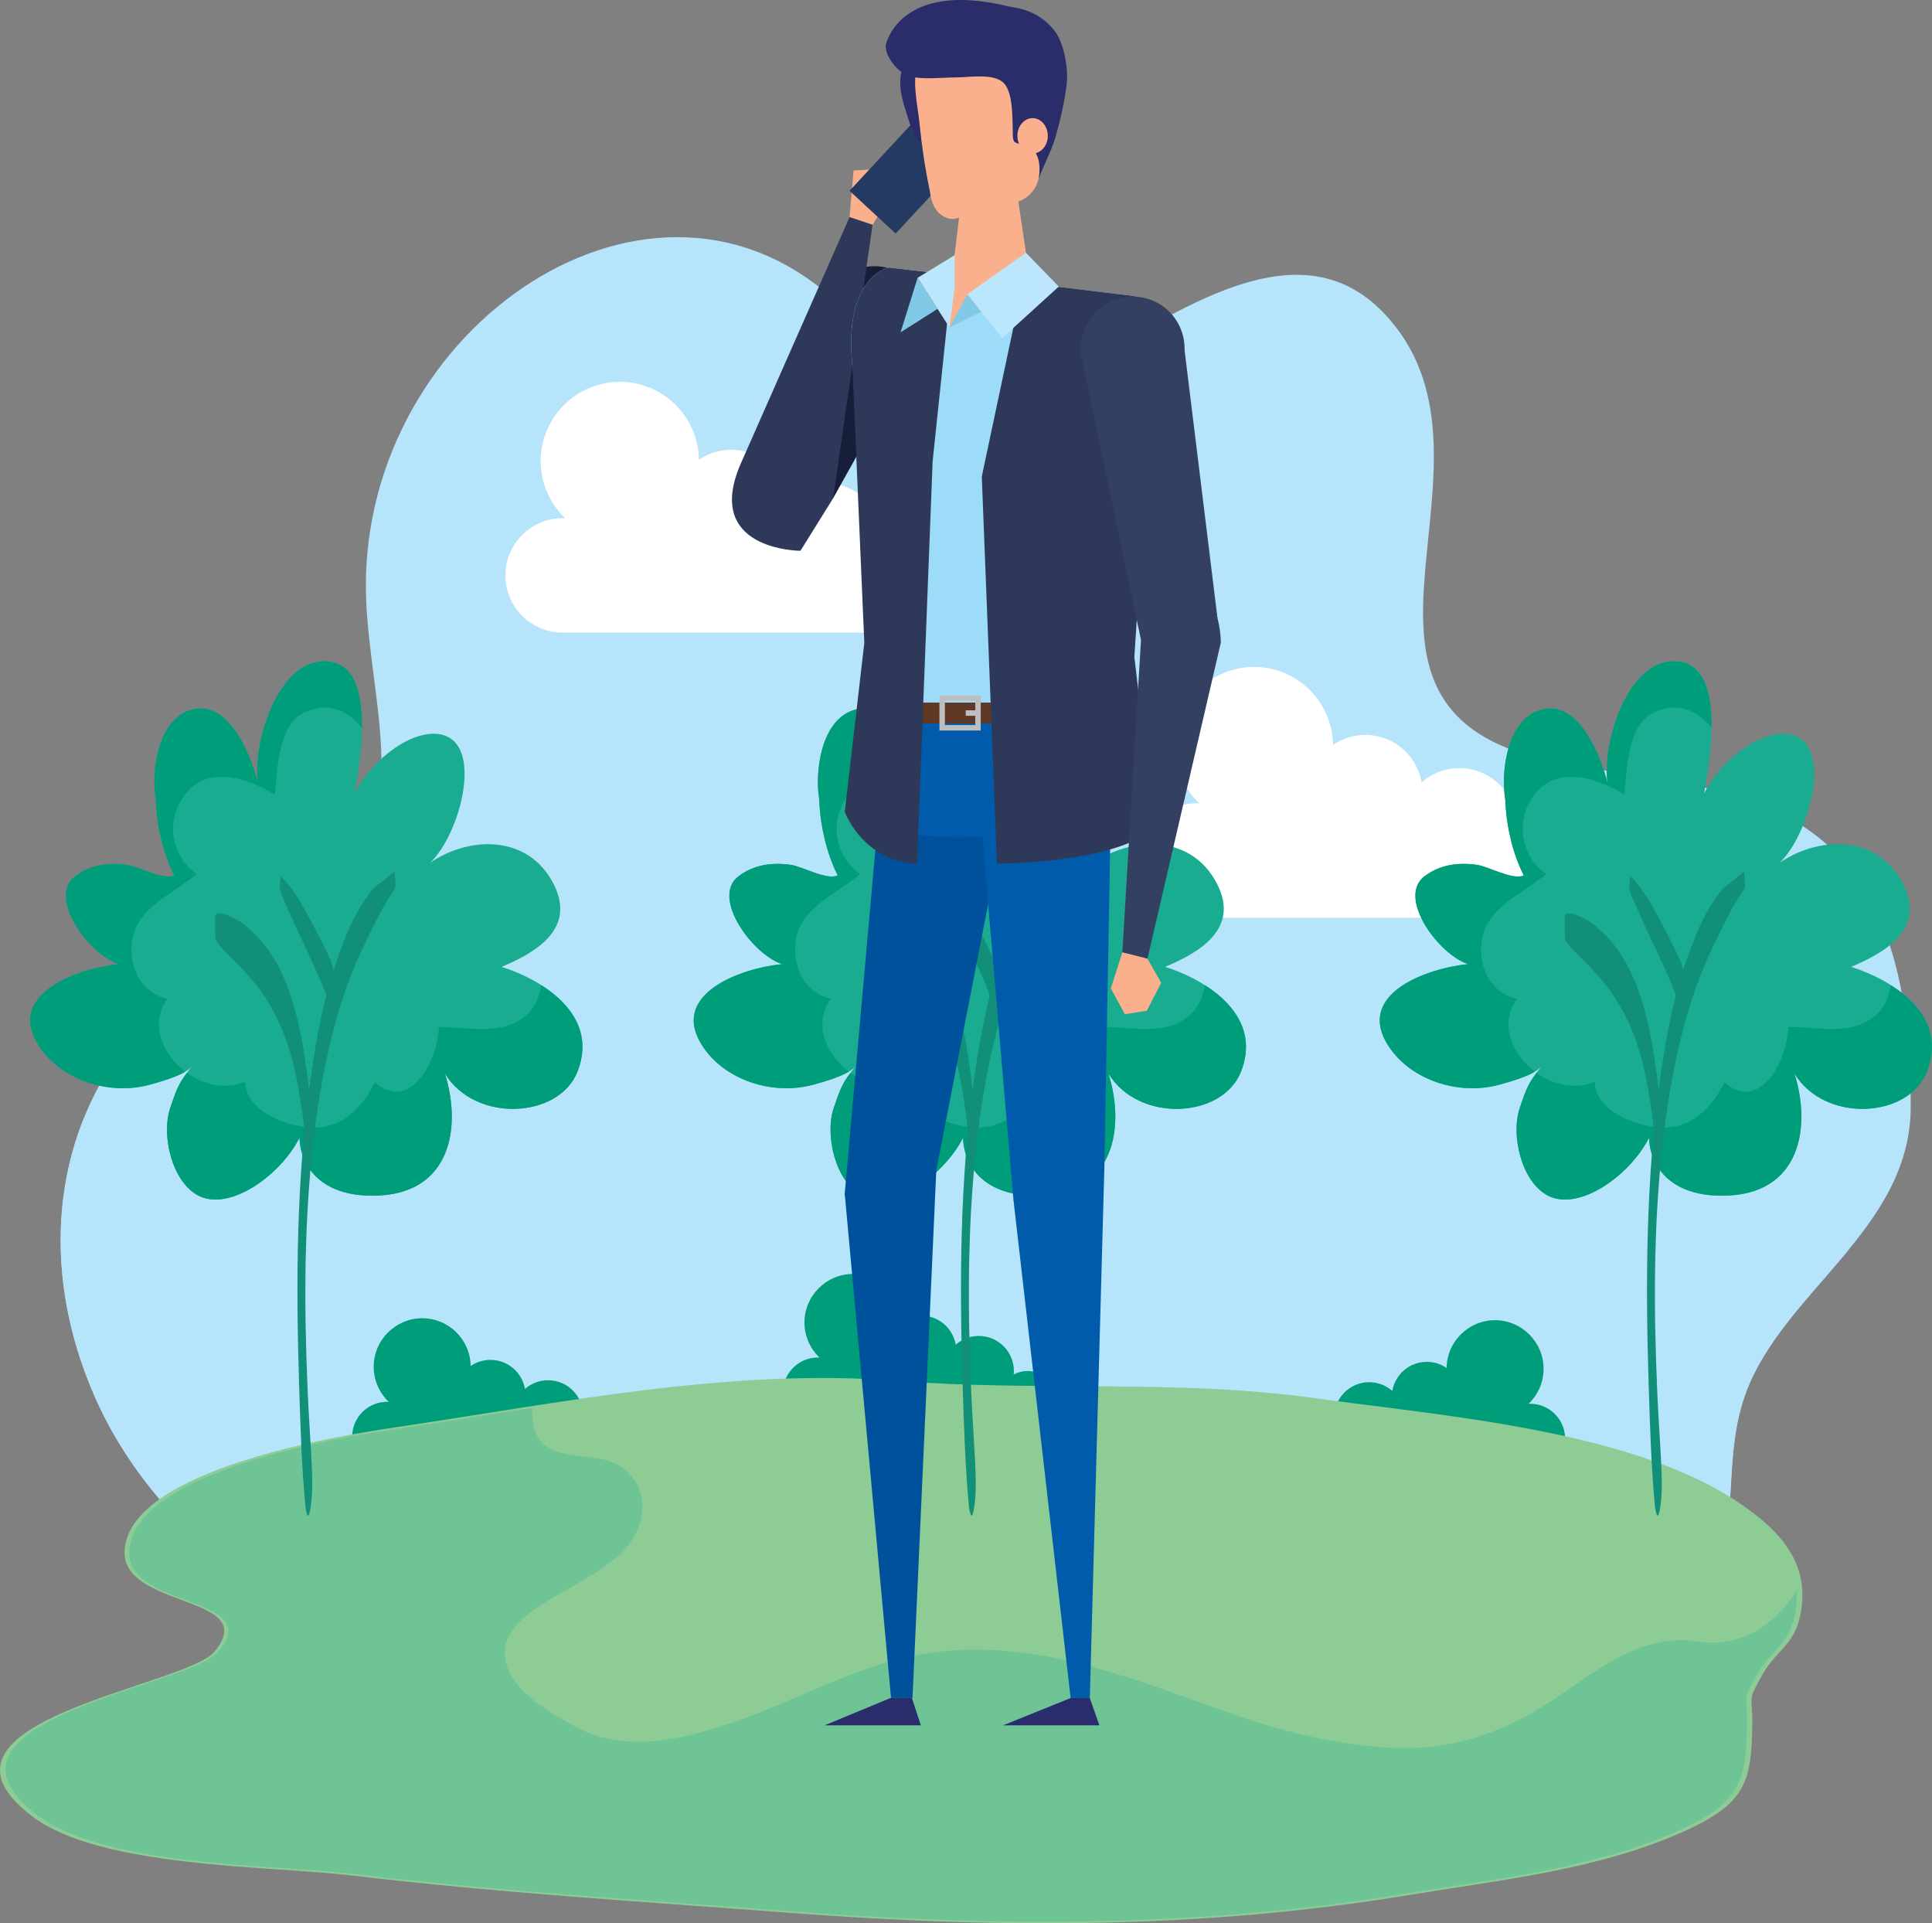 <?xml version="1.0" encoding="UTF-8"?><svg xmlns="http://www.w3.org/2000/svg" viewBox="0 0 1767.29 1759.12"><rect x="0" y="0" width="1767.29" height="1759.12" fill="#808080" stroke="none"/><defs><style>.cls-1{fill:#2a2d69;}.cls-2{fill:#2e3959;}.cls-3{fill:#bce6fb;}.cls-4{fill:#fff;}.cls-5{fill:#1aac91;}.cls-6{fill:#603825;}.cls-7{fill:#161e39;}.cls-8{isolation:isolate;}.cls-9{fill:#82c9e8;}.cls-10{fill:#253a63;}.cls-11{fill:#6fc495;}.cls-12{fill:#b6e4fa;mix-blend-mode:multiply;}.cls-13{fill:#9ddcf9;}.cls-14{fill:#00519b;}.cls-15{fill:#344061;}.cls-16{fill:#2a2d6b;}.cls-17{fill:#118f78;}.cls-18{fill:#fab08c;}.cls-19{fill:#8ecc95;}.cls-20{fill:#005baa;}.cls-21{fill:#009d7a;}.cls-22{fill:none;stroke:#bcbec0;stroke-miterlimit:10;stroke-width:4.99px;}</style></defs><g class="cls-8"><g id="Capa_1"><g><g><path class="cls-12" d="M85.69,1275.08c-47.39-109.83-40.46-229.08,30.85-322.1,54.75-71.4,143.33-70.68,199.9-145.68,56.7-75.17,22.9-166.43,18.61-255.97-11.7-244.17,252.17-430.86,424.32-280.45,78.09,68.23,157.8,99.33,250.91,50.36,73.68-38.74,178.96-113.83,254.64-35.84,129.76,133.72-77.99,361.59,154.08,410.71,145.79,30.86,330.56,5.36,328.82,316.9-.62,111.75-117.47,168.09-151.36,262.44-24.4,67.93,.96,140.74-44.92,201.05-143.56,188.71-443.96,107.45-635.96,107.45-165.25,0-327.75,62.73-487.39-17.24-126.21-63.22-278.87-144.16-342.51-291.64Z"/><path class="cls-12" d="M1689.45,1141.36c-18.58-21.98-41.58-37.57-68.09-42.81-40.62-8.03-80.33,9.12-120.33,14.3-64.93,8.41-120.43-24.8-152.78-89.71-13.9-27.88-24.54-68.82-50.55-85.24-38.93-24.57-96.41-2.96-133.24,17.56-38.35,21.36-75.49,49.96-118.78,55.74-33.71,4.5-68.74-1.76-98.41-21.39-47.06-31.14-75.18-86.17-98.73-140.49-21.97-50.68-41.36-112.89-81.22-149.15-52.25-47.56-126.8-13.94-176.44,22.26-81.01,59.08-113.22,164.15-168.82,248.67-25.59,38.89-55.16,71.54-94.47,91.1-40.77,20.27-86.89,28.95-131.04,22.08-45.77-7.12-86.55-29.02-119.87-61.46-31.66,79-27.2,168.37,8.99,252.25,63.63,147.47,216.3,228.42,342.51,291.64,159.64,79.97,322.15,17.24,487.39,17.24,192,0,492.4,81.26,635.96-107.45,45.88-60.31,20.51-133.12,44.92-201.05,18.01-50.15,59.47-89.57,94.45-132.28-.49-.59-.95-1.23-1.45-1.81Z"/><path class="cls-21" d="M716.2,1271.96h248.22c-3.34-10.44-13.12-18.01-24.66-18.01-4.53,0-8.77,1.17-12.48,3.2,.11-1.05,.16-2.12,.16-3.2,0-17.71-14.36-32.07-32.07-32.07-8.1,0-15.47,3.03-21.12,7.98-2.61-15.1-15.73-26.59-31.57-26.59-6.71,0-12.93,2.06-18.08,5.59-.39-24.18-20.08-43.68-44.35-43.68s-44.38,19.87-44.38,44.39c0,12.64,5.31,24.03,13.79,32.11-.49-.02-.98-.08-1.48-.08-17.14,0-31.09,13.45-31.99,30.36Z"/><path class="cls-21" d="M1431.65,1314.26h-248.22c3.34-10.44,13.12-18.01,24.66-18.01,4.53,0,8.78,1.17,12.48,3.2-.11-1.05-.16-2.12-.16-3.2,0-17.71,14.36-32.07,32.07-32.07,8.1,0,15.47,3.03,21.12,7.98,2.61-15.1,15.73-26.59,31.57-26.59,6.71,0,12.93,2.06,18.08,5.59,.39-24.18,20.08-43.68,44.35-43.68s44.38,19.87,44.38,44.39c0,12.64-5.31,24.03-13.79,32.11,.49-.02,.98-.08,1.48-.08,17.14,0,31.09,13.45,31.99,30.36Z"/><path class="cls-21" d="M322.16,1312.46h248.22c-3.34-10.44-13.11-18.01-24.66-18.01-4.53,0-8.78,1.17-12.48,3.2,.11-1.05,.16-2.12,.16-3.2,0-17.71-14.36-32.07-32.07-32.07-8.1,0-15.47,3.03-21.12,7.98-2.61-15.1-15.73-26.59-31.57-26.59-6.71,0-12.93,2.06-18.08,5.59-.39-24.18-20.08-43.68-44.35-43.68s-44.38,19.87-44.38,44.39c0,12.64,5.31,24.03,13.79,32.11-.49-.02-.98-.08-1.48-.08-17.14,0-31.09,13.45-31.99,30.36Z"/><path class="cls-19" d="M1589.17,1373.45c-98.6-65.64-269.53-78.41-387.5-94.8-126.14-17.51-253.15-5.68-379.42-15.66-154.04-12.17-309.26,20.16-460.55,42.46-55.81,8.22-241.46,39.04-247.66,111.44-4.72,55.07,126.19,41.25,82.01,93.88-26.86,31.99-280.43,63.51-167,150.17,62.43,47.7,216.58,45.36,292.71,54.42,133.31,15.87,268.08,24.04,402.25,34.27,192.76,14.71,377.6,14.64,567.21-16.77,83.23-13.79,167.97-22.4,245.52-56.19,60.89-26.53,65.39-46.96,66.16-100.13,.39-26.91-5.3-19.22,9.61-45.45,12.18-21.43,28.29-26.14,34.08-52.83,10.44-48.14-18.3-78.77-57.4-104.8Z"/><path class="cls-11" d="M1554.08,1501.39c-54.46-8.47-94.58,28.06-137.43,55.88-43.67,28.34-90.03,43.88-142.57,41.36-52.04-2.5-102.15-15.13-151.09-32.51-102.77-36.49-202.33-78.46-312.69-45.43-49.95,14.95-95.81,39.96-145.17,56.48-43.03,14.4-95.17,25.82-137.52,2.73-23.4-12.76-61.91-33.73-65.71-63.92-2.66-21.14,15.69-36.45,31.49-46.98,23.6-15.72,50.81-27.21,72.24-46.03,22.29-19.57,32.95-55.56,6.41-78.36-19.13-16.43-45.64-8.8-67.09-18.9-15.64-7.37-19.1-22.47-17.84-38.07-41.08,6.38-81.99,13.08-122.61,19.06-55.47,8.17-239.99,38.8-246.15,110.75-4.69,54.73,125.42,41,81.51,93.3-26.7,31.8-278.71,63.12-165.98,149.25,62.05,47.41,215.25,45.08,290.91,54.09,132.49,15.77,266.44,23.89,399.79,34.06,191.58,14.62,375.29,14.55,563.74-16.66,82.72-13.7,166.94-22.26,244.01-55.85,60.52-26.36,64.99-46.68,65.75-99.52,.39-26.75-5.27-19.1,9.55-45.17,12.11-21.3,28.12-25.98,33.87-52.51,1.83-8.42,2.39-16.29,1.96-23.7-19.55,31.3-50.85,52.65-89.41,46.66Z"/><g><path class="cls-5" d="M159.3,800.64c-9.44,4.85-32.49-8.24-42.78-9.66-17.22-2.37-33.74-.27-47.88,10.43-30.55,23.14,29.96,93.01,53.63,80.05-30.63-2.22-121.04,20.73-87.17,74.39,20.6,32.63,65.6,46.23,101.92,36.21,9.68-2.68,32.28-8.8,38.6-16.83-12.23,15.55-13.36,18.97-19.88,38.06-8.46,24.75,1.48,67.62,25.71,80.23,37.33,19.43,105.87-43.69,98.82-84.05-16.86,37.66-1.03,80.5,52.5,83.86,77.99,4.89,90.65-58.9,74.21-111.46,27.65,45.47,104.4,41.27,121.27-1.75,21.28-54.28-37.08-85.89-69.44-95.77,27.54-11.74,69.39-32.98,47.64-75.75-24.63-48.43-84.21-43.76-119.7-14.41,31.44-17.75,62.51-122.7,10.03-123.09-35.91-.25-85.38,51.93-79.93,88.82,6.43-27.27,39.82-162.56-24.95-154.82-41.89,5.01-64.41,86.23-54.17,118.93-5.18-27.79-28.02-89.44-66.44-73.62-27.5,11.32-33.04,56.04-28.79,81.15,0,0,.15,35.81,16.83,69.06Z"/><path class="cls-21" d="M153.09,913.54c-22.34-5.1-35.12-26.1-32.39-51.65,3.37-31.45,37.04-43.99,59.25-62.41-19.77-13.25-27.64-40.65-16.59-63.17,18.72-38.15,58.27-27.57,87.97-9.68,2.7-25.9,3.35-64.88,27.98-75.49,22.32-9.62,39.29-.68,51.79,14.54,.41-34.69-7.96-64.29-39.22-60.55-38.98,4.67-61.17,75.3-55.82,111.44-7.41-29.92-29.53-80.65-64.79-66.13-27.5,11.32-33.04,56.04-28.79,81.15,0,0,.15,35.81,16.83,69.06-9.44,4.85-32.49-8.24-42.78-9.66-17.22-2.37-33.74-.27-47.88,10.43-25.64,19.43,12.86,71.73,39.89,80.4-37.33,3.58-103.12,27.02-73.43,74.05,20.6,32.63,65.6,46.23,101.92,36.21,7.59-2.09,23.07-6.32,32.47-11.9-21.25-16.06-32.76-44.12-16.4-66.62Z"/><path class="cls-21" d="M495.16,901.06c-1.83,10.11-5.13,19.61-12.96,26.76-22.21,20.3-53.54,11.31-80.66,11.52-1.84,34.03-27.74,78.02-58.5,50.57-13.66,26.8-34.5,46.38-68.01,40.26-23.76-4.33-49.81-17.61-50.85-40.74-18.17,7.47-37.99,2.72-53.22-8.16-8,10.79-9.66,15.69-15.24,32.01-8.46,24.75,1.48,67.62,25.71,80.23,28.5,14.84,75.16-18.45,92.52-52.99,.98,27.02,19.88,50.36,58.81,52.8,77.99,4.89,90.65-58.9,74.21-111.46,27.65,45.47,104.4,41.27,121.27-1.75,14.33-36.54-7.45-62.79-33.08-79.07Z"/><g><path class="cls-17" d="M360.67,797.34c-5.04,3.77-9.49,8.2-14.72,11.67-5.52,3.66-9.34,9.99-13.08,15.45-9.26,13.5-15.7,29.44-21.45,44.69-14.31,37.96-21.8,78.26-27.44,118.3-12.95,91.88-13.29,185.76-10.4,278.34,1.15,36.83,2.28,73.9,5.65,110.61,.21,2.91,.75,5.76,1.61,8.54,1.58,3.96,2.83-3.45,2.82-3.35,2.28-12.15,2.18-25.22,1.68-37.51-.71-17.65-2.04-35.29-2.97-52.93-.22-4.09-.42-8.18-.62-12.27-.14-2.8-.54-11.53,.02,.52-.12-2.51-.23-5.03-.34-7.54-.41-9.34-.76-18.69-1.06-28.04-.32-9.85-.57-19.7-.76-29.55-.05-2.43-.09-4.86-.13-7.28-.09-5.43,.13,9.09,.05,3.65-.02-1.23-.03-2.47-.05-3.7-.07-5.4-.1-10.8-.13-16.2-.04-10.6,0-21.21,.14-31.81,.07-5.52-.14,8.75-.05,3.21,.02-1.3,.04-2.59,.07-3.89,.05-2.6,.1-5.2,.16-7.8,.13-5.66,.29-11.32,.48-16.98,.17-5.25,.38-10.5,.61-15.75,.09-2.08,.35-7.36-.1,2.12,.06-1.32,.13-2.64,.19-3.96,.15-3.08,.32-6.16,.5-9.24,.62-10.99,1.39-21.97,2.3-32.94,.41-4.91-.5,5.8-.07,.88,.11-1.31,.23-2.63,.35-3.94,.24-2.64,.49-5.28,.74-7.91,.55-5.72,1.14-11.44,1.78-17.16,.58-5.23,1.22-10.46,1.88-15.69,.33-2.59,.68-5.19,1.03-7.78,.18-1.29,.36-2.58,.54-3.87-.67,4.77,.16-1.06,.3-1.95,6.05-40.79,14.52-80.24,28.74-118.74,5.32-14.41,11.71-28.44,18.53-42.2,7.17-14.44,13.94-28.82,23.43-41.94,1.19-1.65,.66-6.03,.66-7.89,0-.49-.74-8.3-.9-8.19h0Z"/><path class="cls-17" d="M197.7,860.1c5.67,8.98,14.49,15.69,21.56,23.54,6.22,6.91,12.58,13.38,18.04,20.96,9.88,13.7,17.8,28.61,23.68,44.43,5.83,15.66,9.5,31.98,12.38,48.4,.76,4.31,1.43,8.63,2.08,12.96,.29,1.92,.56,3.84,.84,5.76-.47-3.25,.47,3.52,.59,4.45,1.15,8.64,2.18,17.3,3.21,25.96,.02,.15,.49,7.82,2.08,7.82s2.06-7.67,2.08-7.82c1.36-12.36,1.49-25.41,0-37.76-4.28-35.41-8.41-71.42-20.85-105.09-5.61-15.17-13.21-29.94-23.72-42.3-5.42-6.37-11.59-12.06-18.2-17.18-3.12-2.41-6.85-4.1-10.39-5.78-3.95-1.88-8.64-4.21-13.02-2.48-1.63,.65-1.27,7.81-1.3,9.01-.1,3.15-.07,6.31,.14,9.46,.09,1.41-.02,4.33,.81,5.64h0Z"/><path class="cls-17" d="M256.72,816.15c7.86,18.94,16.61,37.43,25.32,55.99,4.02,8.57,7.91,17.21,11.66,25.91,3.02,6.99,5.37,14.57,8.88,21.31,1.06,2.03,1.58-1.6,1.65-1.96,.71-3.8,.87-7.76,.98-11.61,.23-7.57,.88-16.57-1.49-23.9,1.57,13.22,2.09,16.73,1.54,10.52-.12-2.19-.36-4.37-.72-6.53-.39-2.54-1.04-4.8-2.04-7.14-1.54-3.6-3.17-7.15-4.88-10.68-3.97-8.21-8.2-16.29-12.52-24.32-7.92-14.72-16-30.43-28.17-42.13-.08-.08-.78,5.15-.79,5.44-.08,2.71-.51,6.52,.57,9.11h0Z"/></g></g><path class="cls-4" d="M1449.57,797.09c0-23.33-18.92-42.25-42.25-42.25-7.38,0-14.32,1.91-20.36,5.23,.17-1.72,.26-3.46,.26-5.23,0-28.9-23.43-52.33-52.33-52.33-13.21,0-25.25,4.94-34.46,13.01-4.25-24.63-25.66-43.38-51.51-43.38-10.94,0-21.09,3.37-29.5,9.12-.63-39.46-32.76-71.26-72.36-71.26s-72.42,32.42-72.42,72.42c0,20.63,8.67,39.2,22.51,52.39-.81-.04-1.6-.12-2.42-.12-28.9,0-52.33,23.43-52.33,52.33s23.43,52.33,52.33,52.33h325.92l-2.07-1.56c17.86-4.94,31-21.26,31-40.69Z"/><path class="cls-4" d="M869.48,536.32c0-23.34-18.92-42.25-42.25-42.25-7.38,0-14.32,1.91-20.36,5.23,.17-1.72,.26-3.46,.26-5.23,0-28.9-23.43-52.33-52.33-52.33-13.21,0-25.25,4.94-34.46,13.01-4.25-24.63-25.66-43.38-51.51-43.38-10.94,0-21.09,3.37-29.49,9.12-.63-39.46-32.76-71.26-72.36-71.26s-72.42,32.42-72.42,72.42c0,20.63,8.67,39.2,22.51,52.39-.81-.04-1.6-.12-2.42-.12-28.9,0-52.33,23.43-52.33,52.33s23.43,52.33,52.33,52.33h325.92l-2.07-1.56c17.86-4.94,31-21.26,31-40.69Z"/><g><path class="cls-5" d="M1393.8,800.64c-9.44,4.85-32.49-8.24-42.78-9.66-17.22-2.37-33.74-.27-47.88,10.43-30.55,23.14,29.96,93.01,53.62,80.05-30.63-2.22-121.04,20.73-87.17,74.39,20.6,32.63,65.6,46.23,101.92,36.21,9.68-2.68,32.28-8.8,38.6-16.83-12.23,15.55-13.36,18.97-19.88,38.06-8.46,24.75,1.48,67.62,25.71,80.23,37.33,19.43,105.87-43.69,98.82-84.05-16.86,37.66-1.03,80.5,52.5,83.86,77.99,4.89,90.65-58.9,74.21-111.46,27.65,45.47,104.4,41.27,121.27-1.75,21.28-54.28-37.08-85.89-69.44-95.77,27.54-11.74,69.39-32.98,47.64-75.75-24.63-48.43-84.21-43.76-119.7-14.41,31.43-17.75,62.51-122.7,10.03-123.09-35.91-.25-85.38,51.93-79.93,88.82,6.43-27.27,39.82-162.56-24.95-154.82-41.89,5.01-64.41,86.23-54.17,118.93-5.18-27.79-28.02-89.44-66.44-73.62-27.5,11.32-33.04,56.04-28.79,81.15,0,0,.15,35.81,16.83,69.06Z"/><path class="cls-21" d="M1387.58,913.54c-22.34-5.1-35.12-26.1-32.39-51.65,3.37-31.45,37.04-43.99,59.25-62.41-19.77-13.25-27.64-40.65-16.59-63.17,18.72-38.15,58.27-27.57,87.97-9.68,2.7-25.9,3.35-64.88,27.98-75.49,22.32-9.62,39.29-.68,51.79,14.54,.41-34.69-7.96-64.29-39.22-60.55-38.98,4.67-61.17,75.3-55.82,111.44-7.41-29.92-29.53-80.65-64.79-66.13-27.5,11.32-33.04,56.04-28.79,81.15,0,0,.15,35.81,16.83,69.06-9.44,4.85-32.49-8.24-42.78-9.66-17.22-2.37-33.74-.27-47.88,10.43-25.64,19.43,12.86,71.73,39.89,80.4-37.33,3.58-103.12,27.02-73.43,74.05,20.6,32.63,65.6,46.23,101.92,36.21,7.59-2.09,23.07-6.32,32.47-11.9-21.25-16.06-32.76-44.12-16.4-66.62Z"/><path class="cls-21" d="M1729.66,901.06c-1.83,10.11-5.13,19.61-12.96,26.76-22.21,20.3-53.54,11.31-80.66,11.52-1.84,34.03-27.74,78.02-58.5,50.57-13.66,26.8-34.5,46.38-68.01,40.26-23.76-4.33-49.81-17.61-50.85-40.74-18.17,7.47-37.99,2.72-53.22-8.16-8,10.79-9.66,15.69-15.24,32.01-8.46,24.75,1.48,67.62,25.71,80.23,28.5,14.84,75.16-18.45,92.52-52.99,.98,27.02,19.88,50.36,58.81,52.8,77.99,4.89,90.65-58.9,74.21-111.46,27.65,45.47,104.4,41.27,121.27-1.75,14.33-36.54-7.45-62.79-33.08-79.07Z"/><g><path class="cls-17" d="M1595.17,797.34c-5.04,3.77-9.49,8.2-14.72,11.67-5.52,3.66-9.34,9.99-13.08,15.45-9.26,13.5-15.7,29.44-21.45,44.69-14.31,37.96-21.8,78.26-27.44,118.3-12.95,91.88-13.29,185.76-10.4,278.34,1.15,36.83,2.28,73.9,5.65,110.61,.21,2.91,.75,5.76,1.61,8.54,1.58,3.96,2.83-3.45,2.82-3.35,2.28-12.15,2.18-25.22,1.68-37.51-.71-17.65-2.04-35.29-2.97-52.93-.22-4.09-.42-8.18-.62-12.27-.14-2.8-.54-11.53,.02,.52-.12-2.51-.23-5.03-.34-7.54-.41-9.34-.76-18.69-1.06-28.04-.32-9.85-.57-19.7-.76-29.55-.05-2.43-.09-4.86-.13-7.28-.09-5.43,.13,9.09,.05,3.65-.02-1.23-.03-2.47-.05-3.7-.07-5.4-.1-10.8-.13-16.2-.04-10.6,0-21.21,.15-31.81,.07-5.52-.14,8.75-.05,3.21,.02-1.3,.04-2.59,.07-3.89,.05-2.6,.1-5.2,.16-7.8,.13-5.66,.29-11.32,.48-16.98,.17-5.25,.38-10.5,.61-15.75,.09-2.08,.35-7.36-.1,2.12,.06-1.32,.13-2.64,.19-3.96,.15-3.08,.32-6.16,.5-9.24,.62-10.99,1.39-21.97,2.3-32.94,.41-4.91-.5,5.8-.07,.88,.11-1.31,.23-2.63,.35-3.94,.24-2.64,.49-5.28,.74-7.91,.55-5.72,1.14-11.44,1.78-17.16,.58-5.23,1.22-10.46,1.88-15.69,.33-2.59,.68-5.19,1.03-7.78,.18-1.29,.36-2.58,.54-3.87-.67,4.77,.16-1.06,.3-1.95,6.05-40.79,14.52-80.24,28.74-118.74,5.32-14.41,11.71-28.44,18.53-42.2,7.17-14.44,13.94-28.82,23.43-41.94,1.19-1.65,.66-6.03,.66-7.89,0-.49-.74-8.3-.9-8.19h0Z"/><path class="cls-17" d="M1432.19,860.1c5.67,8.98,14.49,15.69,21.56,23.54,6.22,6.91,12.58,13.38,18.04,20.96,9.88,13.7,17.8,28.61,23.68,44.43,5.83,15.66,9.5,31.98,12.38,48.4,.76,4.31,1.43,8.63,2.08,12.96,.29,1.92,.56,3.84,.84,5.76-.47-3.25,.47,3.52,.59,4.45,1.15,8.64,2.18,17.3,3.21,25.96,.02,.15,.49,7.82,2.08,7.82s2.06-7.67,2.08-7.82c1.36-12.36,1.49-25.41,0-37.76-4.28-35.41-8.41-71.42-20.85-105.09-5.61-15.17-13.21-29.94-23.72-42.3-5.42-6.37-11.59-12.06-18.2-17.18-3.12-2.41-6.85-4.1-10.39-5.78-3.95-1.88-8.64-4.21-13.02-2.48-1.63,.65-1.27,7.81-1.3,9.01-.1,3.15-.07,6.31,.14,9.46,.09,1.41-.02,4.33,.81,5.64h0Z"/><path class="cls-17" d="M1491.21,816.15c7.86,18.94,16.61,37.43,25.32,55.99,4.02,8.57,7.91,17.21,11.66,25.91,3.02,6.99,5.37,14.57,8.88,21.31,1.06,2.03,1.58-1.6,1.65-1.96,.71-3.8,.87-7.76,.98-11.61,.23-7.57,.88-16.57-1.49-23.9,1.57,13.22,2.09,16.73,1.54,10.52-.12-2.19-.36-4.37-.72-6.53-.39-2.54-1.04-4.8-2.04-7.14-1.54-3.6-3.17-7.15-4.88-10.68-3.97-8.21-8.2-16.29-12.52-24.32-7.92-14.72-16-30.43-28.17-42.13-.08-.08-.78,5.15-.79,5.44-.08,2.71-.51,6.52,.57,9.11h0Z"/></g></g><g><path class="cls-5" d="M766.26,800.64c-9.44,4.85-32.49-8.24-42.78-9.66-17.22-2.37-33.74-.27-47.88,10.43-30.55,23.14,29.96,93.01,53.63,80.05-30.63-2.22-121.04,20.73-87.17,74.39,20.6,32.63,65.6,46.23,101.92,36.21,9.68-2.68,32.28-8.8,38.6-16.83-12.23,15.55-13.36,18.97-19.88,38.06-8.46,24.75,1.48,67.62,25.71,80.23,37.33,19.43,105.87-43.69,98.82-84.05-16.86,37.66-1.03,80.5,52.5,83.86,77.99,4.89,90.65-58.9,74.21-111.46,27.65,45.47,104.4,41.27,121.27-1.75,21.28-54.28-37.08-85.89-69.44-95.77,27.54-11.74,69.39-32.98,47.64-75.75-24.63-48.43-84.21-43.76-119.7-14.41,31.44-17.75,62.51-122.7,10.03-123.09-35.91-.25-85.38,51.93-79.93,88.82,6.43-27.27,39.81-162.56-24.95-154.82-41.89,5.01-64.41,86.23-54.17,118.93-5.18-27.79-28.02-89.44-66.44-73.62-27.5,11.32-33.04,56.04-28.79,81.15,0,0,.15,35.81,16.83,69.06Z"/><path class="cls-21" d="M760.04,913.54c-22.34-5.1-35.12-26.1-32.39-51.65,3.37-31.45,37.04-43.99,59.25-62.41-19.77-13.25-27.64-40.65-16.59-63.17,18.72-38.15,58.27-27.57,87.97-9.68,2.7-25.9,3.35-64.88,27.99-75.49,22.32-9.62,39.29-.68,51.79,14.54,.41-34.69-7.96-64.29-39.22-60.55-38.98,4.67-61.17,75.3-55.82,111.44-7.41-29.92-29.53-80.65-64.79-66.13-27.5,11.32-33.04,56.04-28.79,81.15,0,0,.15,35.81,16.83,69.06-9.44,4.85-32.49-8.24-42.78-9.66-17.22-2.37-33.74-.27-47.88,10.43-25.64,19.43,12.86,71.73,39.88,80.4-37.33,3.58-103.12,27.02-73.43,74.05,20.6,32.63,65.6,46.23,101.92,36.21,7.59-2.09,23.07-6.32,32.47-11.9-21.25-16.06-32.76-44.12-16.4-66.62Z"/><path class="cls-21" d="M1102.12,901.06c-1.83,10.11-5.13,19.61-12.96,26.76-22.22,20.3-53.54,11.31-80.66,11.52-1.84,34.03-27.74,78.02-58.5,50.57-13.66,26.8-34.5,46.38-68.01,40.26-23.76-4.33-49.81-17.61-50.85-40.74-18.17,7.47-37.99,2.72-53.22-8.16-8,10.79-9.66,15.69-15.24,32.01-8.46,24.75,1.48,67.62,25.71,80.23,28.5,14.84,75.16-18.45,92.52-52.99,.98,27.02,19.88,50.36,58.81,52.8,77.99,4.89,90.65-58.9,74.21-111.46,27.65,45.47,104.4,41.27,121.27-1.75,14.33-36.54-7.45-62.79-33.08-79.07Z"/><g><path class="cls-17" d="M967.63,797.34c-5.04,3.77-9.49,8.2-14.72,11.67-5.52,3.66-9.34,9.99-13.08,15.45-9.26,13.5-15.7,29.44-21.45,44.69-14.31,37.96-21.8,78.26-27.44,118.3-12.95,91.88-13.29,185.76-10.4,278.34,1.15,36.83,2.28,73.9,5.65,110.61,.21,2.91,.75,5.76,1.61,8.54,1.58,3.96,2.83-3.45,2.82-3.35,2.28-12.15,2.18-25.22,1.68-37.51-.71-17.65-2.04-35.29-2.97-52.93-.22-4.09-.42-8.18-.62-12.27-.14-2.8-.54-11.53,.02,.52-.12-2.51-.23-5.03-.34-7.54-.41-9.34-.76-18.69-1.06-28.04-.32-9.85-.57-19.7-.76-29.55-.05-2.43-.09-4.86-.13-7.28-.09-5.43,.13,9.09,.05,3.65-.02-1.23-.03-2.47-.05-3.7-.07-5.4-.1-10.8-.13-16.2-.04-10.6,0-21.21,.15-31.81,.07-5.52-.14,8.75-.05,3.21,.02-1.3,.04-2.59,.07-3.89,.05-2.6,.1-5.2,.16-7.8,.13-5.66,.29-11.32,.48-16.98,.17-5.25,.38-10.5,.61-15.75,.09-2.08,.35-7.36-.1,2.12,.06-1.32,.13-2.64,.19-3.96,.15-3.08,.32-6.16,.5-9.24,.62-10.99,1.39-21.97,2.3-32.94,.41-4.91-.5,5.8-.07,.88,.11-1.31,.23-2.63,.35-3.94,.24-2.64,.49-5.28,.74-7.91,.55-5.72,1.14-11.44,1.78-17.16,.58-5.23,1.22-10.46,1.88-15.69,.33-2.59,.68-5.19,1.03-7.78,.18-1.29,.36-2.58,.54-3.87-.67,4.77,.16-1.06,.3-1.95,6.05-40.79,14.52-80.24,28.74-118.74,5.32-14.41,11.71-28.44,18.53-42.2,7.17-14.44,13.94-28.82,23.43-41.94,1.19-1.65,.66-6.03,.66-7.89,0-.49-.74-8.3-.9-8.19h0Z"/><path class="cls-17" d="M804.66,860.1c5.67,8.98,14.49,15.69,21.56,23.54,6.22,6.91,12.58,13.38,18.04,20.96,9.88,13.7,17.8,28.61,23.68,44.43,5.83,15.66,9.5,31.98,12.38,48.4,.76,4.31,1.43,8.63,2.08,12.96,.29,1.92,.56,3.84,.84,5.76-.47-3.25,.47,3.52,.59,4.45,1.15,8.64,2.18,17.3,3.21,25.96,.02,.15,.49,7.82,2.08,7.82s2.06-7.67,2.08-7.82c1.36-12.36,1.49-25.41,0-37.76-4.28-35.41-8.41-71.42-20.86-105.09-5.61-15.17-13.21-29.94-23.72-42.3-5.42-6.37-11.59-12.06-18.2-17.18-3.12-2.41-6.85-4.1-10.39-5.78-3.95-1.88-8.64-4.21-13.02-2.48-1.63,.65-1.27,7.81-1.3,9.01-.1,3.15-.07,6.31,.14,9.46,.09,1.41-.02,4.33,.81,5.64h0Z"/><path class="cls-17" d="M863.68,816.15c7.86,18.94,16.61,37.43,25.32,55.99,4.02,8.57,7.91,17.21,11.66,25.91,3.02,6.99,5.37,14.57,8.88,21.31,1.06,2.03,1.58-1.6,1.65-1.96,.71-3.8,.87-7.76,.98-11.61,.23-7.57,.88-16.57-1.49-23.9,1.57,13.22,2.09,16.73,1.54,10.52-.12-2.19-.36-4.37-.72-6.53-.39-2.54-1.04-4.8-2.04-7.14-1.54-3.6-3.17-7.15-4.88-10.68-3.97-8.21-8.2-16.29-12.52-24.32-7.92-14.72-16-30.43-28.17-42.13-.08-.08-.78,5.15-.79,5.44-.08,2.71-.51,6.52,.57,9.11h0Z"/></g></g></g><g><polygon class="cls-18" points="798.18 205.62 815.9 176.96 804.66 154.5 780.79 155.92 777.11 198.61 798.18 205.62"/><rect class="cls-10" x="780.94" y="125.76" width="107.88" height="57.5" transform="translate(153.75 661.41) rotate(-47.14)"/><path class="cls-1" d="M870.88,81.08c-2.5,9.39-4.07,18.95-8.46,27.73-2.58,5.16-6.12,9.63-9.18,14.51-1.62,2.57-2.68,6.41-5.81,7.54-6.59,2.37-8.67-4.1-11.09-8.41-3.76-6.7-5.69-14.87-8.12-22.19-5-15.04-7.71-31.32,.62-45.53,6.57-11.21,21.72-15.22,34.07-13.88,5.87,.64,17.21,6.32,17.45,13.28,.14,4.07-2.98,8.34-4.48,11.98-2,4.87-3.64,9.88-5,14.97Z"/><path class="cls-7" d="M779.29,248.27c-23.57,11.46-33.39,39.85-21.93,63.42,11.46,23.57,39.86,33.39,63.42,21.93,23.57-11.46,33.39-39.85,21.93-63.42-11.45-23.57-39.85-33.39-63.42-21.93Z"/><polygon class="cls-7" points="838.86 318.24 762.16 455.63 683.68 459.76 755.05 275.87 838.86 318.24"/><path class="cls-18" d="M953.47,70.83l-2.18,81.74s2.18,26.21-23.32,32.86l-55.11,14.84s-19.08,2.12-22.26-25.44c-4.33-20.47-7.44-41.26-9.5-62.08-1.82-18.33-7.91-40.87-.2-58.58,9.86-22.65,40.15-29.43,60.58-25.61,0,0,42.51-1,51.99,42.27Z"/><path class="cls-18" d="M1037.77,270.78l-225.05-26.14s-34.02,7.68-27.58,87.16l40.56,268h164.3l63.04-236.15s20.74-74.93-15.27-92.86Z"/><g><path class="cls-20" d="M823.43,653.47c-23.07,26.89-20.91,66.58,4.83,88.66,25.73,22.08,65.29,18.18,88.36-8.71,23.07-26.89,20.9-66.58-4.83-88.66-25.73-22.07-65.29-18.18-88.36,8.71Z"/><path class="cls-14" d="M772.71,1091.77l36.91-414.45,123.86-2.23-76.84,394.39s-73.04,78.91-83.94,22.29Z"/></g><path class="cls-18" d="M928.46,163.83l16.1,108s-50.39,10.59-76.02,0l12.66-105.19,47.26-2.81Z"/><g><path class="cls-20" d="M990,599.8s20.72,67.94,26.92,98.78c0,0-48.27,97.08-214.35,57.97,0,0,2.73-106.09,23.14-156.75h164.3Z"/><g><path class="cls-20" d="M908.02,745.35c22.57,27.3,62.06,31.92,88.19,10.31,26.13-21.61,29.01-61.25,6.44-88.55-22.58-27.3-62.06-31.92-88.19-10.31-26.13,21.61-29.01,61.25-6.44,88.55Z"/><path class="cls-20" d="M927.08,1097.6l-32.46-379.26,122.3-19.75-6.7,368.8s-56.77,79.86-83.14,30.22Z"/></g></g><polygon class="cls-20" points="1010.22 1067.38 996.91 1553.06 979.33 1553.06 927.08 1097.6 1010.22 1067.38"/><polygon class="cls-14" points="856.88 1061.15 834.73 1553.06 815.08 1553.06 772.71 1091.77 856.88 1061.15"/><polygon class="cls-16" points="996.91 1553.06 979.33 1553.06 917.55 1578.03 1005.66 1578.03 996.91 1553.06"/><polygon class="cls-16" points="834.16 1553.06 814.51 1553.06 754.22 1578.03 842.34 1578.03 834.16 1553.06"/><path class="cls-2" d="M732.23,503.75s-90.77,0-53.82-81.53l98.7-223.61,21.06,7.01-36.02,250.02-29.93,48.11Z"/><path class="cls-13" d="M871,251.42l-58.29-6.78s-41.1,8.31-33.01,89.18l36.2,254.26-2.71,54.6h189.38l5.48-68.83,44.99-210.21s20.74-74.93-15.27-92.86l-102.08-12.34-55.97,35.57-11.18,5.48-8.25-12.83,10.71-35.24Z"/><path class="cls-1" d="M922.57,5.87c16.64,2.38,30.18,7.62,41.62,21.68,8.94,10.99,13.05,33.99,11.65,48.26-1.43,14.61-5.93,34.07-10,48.41-4.26,15.02-10.71,25.31-15.82,39.6,0,0,6.39-28.43-15.26-31.95-7.27-1.18-8.23-1.6-8.32-9.99-.21-18.39-.48-36.68-7.63-45.23-8.54-10.2-32.45-5.84-44.54-5.84s-30.15,2.27-42.27-1.02c-9.9-2.69-22.99-18.33-21.71-28.83,0,0,12.24-59.51,112.26-35.11Z"/><path class="cls-18" d="M930.65,124.23c0,8.94,6.23,16.19,13.91,16.19s13.91-7.25,13.91-16.19-6.23-16.19-13.91-16.19-13.91,7.25-13.91,16.19Z"/><g><polygon class="cls-6" points="1002.57 642.68 813.23 642.68 809.76 661.63 1005.85 661.63 1002.57 642.68"/><rect class="cls-22" x="861.84" y="638.65" width="32.78" height="27.01"/><line class="cls-22" x1="894.62" y1="652.16" x2="883.41" y2="652.16"/></g><path class="cls-2" d="M772.71,742.82l17.91-154.73-10.92-254.26c-8.09-80.87,33.01-89.18,33.01-89.18l58.29,6.78-17.9,170.8-14.24,367.67s-44.09,1.82-66.15-47.07Z"/><g><polygon class="cls-9" points="839.37 254.11 823.79 303.97 857.62 282.5 839.37 254.11"/><polygon class="cls-3" points="873.29 233.34 873.29 262.99 868.54 299.48 839.37 254.11 873.29 233.34"/></g><path class="cls-2" d="M1056.01,756.55l-18.36-155.62,15.39-237.28s20.74-74.93-15.27-92.86l-102.08-12.34-37.6,177.44,13.87,354.01s110.02,0,144.04-33.33Z"/><g><path class="cls-15" d="M995.23,294.61c-13.31,22.58-5.8,51.67,16.78,64.98,22.57,13.31,51.67,5.8,64.98-16.77,13.31-22.58,5.8-51.67-16.78-64.98-22.57-13.31-51.67-5.8-64.98,16.77Z"/><polygon class="cls-15" points="1083.55 320 1113.71 565.57 1043.72 585.34 990.29 331.01 1083.55 320"/><path class="cls-15" d="M1074.95,532.54s39.47-4.74,41.87,54.89l-67.18,289.41-22.98-5.77,17.06-285.73,31.23-52.8Z"/><polygon class="cls-18" points="1049.64 876.84 1026.67 871.07 1016.13 903.98 1028.92 927.61 1049.06 924.45 1062.2 898.88 1049.64 876.84"/></g><g><polygon class="cls-9" points="868.54 299.48 884.91 269.09 898.1 285 868.54 299.48"/><polygon class="cls-3" points="938.5 231.18 968.5 262.12 916.75 309.16 884.91 269.09 938.5 231.18"/></g></g></g></g></g></svg>